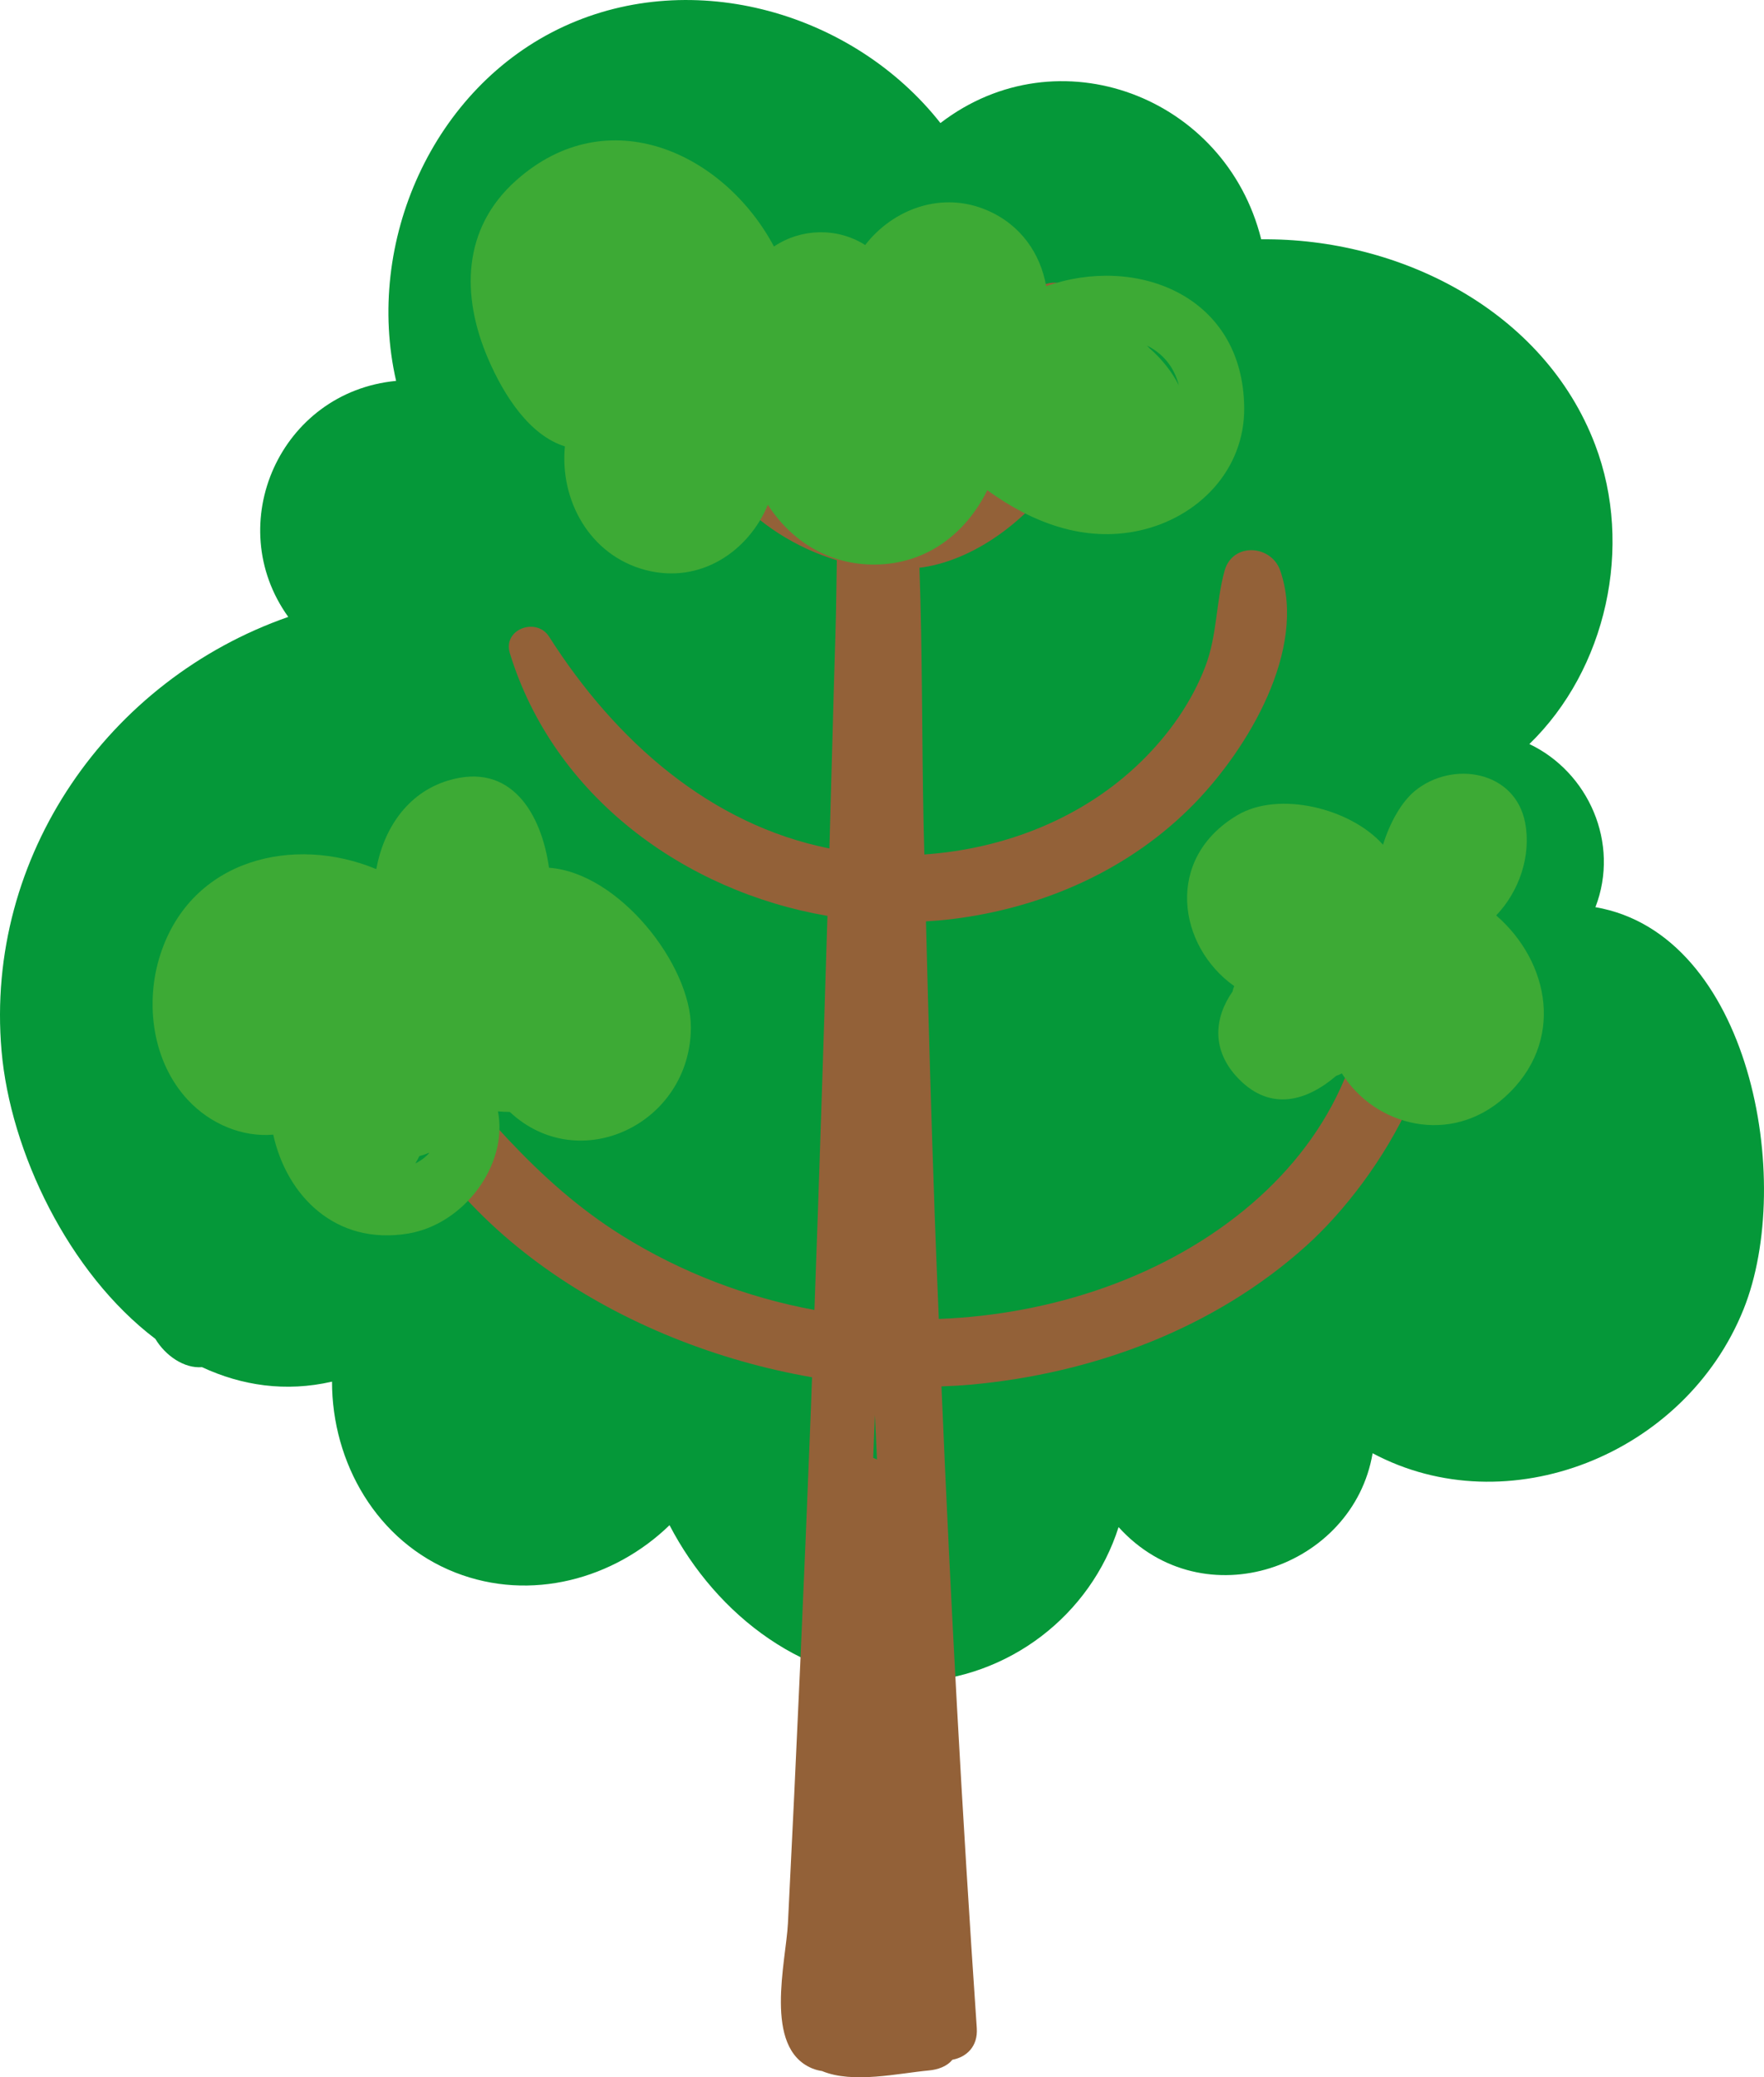 <?xml version="1.0" encoding="UTF-8" standalone="no"?>
<!-- Generator: Adobe Illustrator 17.0.0, SVG Export Plug-In . SVG Version: 6.00 Build 0)  -->

<svg
   xmlns:dc="http://purl.org/dc/elements/1.1/"
   xmlns:cc="http://creativecommons.org/ns#"
   xmlns:rdf="http://www.w3.org/1999/02/22-rdf-syntax-ns#"
   xmlns:svg="http://www.w3.org/2000/svg"
   xmlns="http://www.w3.org/2000/svg"
   xmlns:sodipodi="http://sodipodi.sourceforge.net/DTD/sodipodi-0.dtd"
   xmlns:inkscape="http://www.inkscape.org/namespaces/inkscape"
   version="1.1"
   id="Слой_1"
   x="0px"
   y="0px"
   width="121.911"
   height="143.532"
   viewBox="0 0 121.911 143.532"
   enable-background="new 0 0 1200 150"
   xml:space="preserve"
   sodipodi:docname="1.svg"
   inkscape:version="0.92.4 (5da689c313, 2019-01-14)"><defs
   id="defs91" /><sodipodi:namedview
   pagecolor="#ffffff"
   bordercolor="#666666"
   borderopacity="1"
   objecttolerance="10"
   gridtolerance="10"
   guidetolerance="10"
   inkscape:pageopacity="0"
   inkscape:pageshadow="2"
   inkscape:window-width="1920"
   inkscape:window-height="1017"
   id="namedview89"
   showgrid="false"
   inkscape:zoom="0.66939442"
   inkscape:cx="519.29027"
   inkscape:cy="-115.30072"
   inkscape:window-x="-8"
   inkscape:window-y="-8"
   inkscape:window-maximized="1"
   inkscape:current-layer="Слой_1"
   fit-margin-top="0"
   fit-margin-left="0"
   fit-margin-right="0"
   fit-margin-bottom="0" />

<g
   id="g26"
   transform="translate(-163.419,-2.635)">
	<path
   d="m 273.68,65.318 c 1.706,-4.427 -0.482,-9.33 -4.565,-11.272 5.318,-5.155 7.219,-13.648 4.544,-20.683 -3.53,-9.283 -13.523,-14.296 -23.077,-14.192 -2.459,-9.879 -14.037,-14.277 -22.169,-8.034 -5.99,-7.605 -17.03,-10.83 -26.031,-6.671 -9.084,4.197 -13.773,14.947 -11.588,24.487 -8.004,0.762 -12.066,9.884 -7.453,16.309 -12.419,4.334 -20.976,16.509 -19.817,29.966 0.603,6.998 4.645,15.384 10.631,19.919 0.701,1.169 2,2.056 3.224,1.954 2.741,1.273 5.77,1.737 8.986,1.001 -0.004,5.588 3.086,11.064 8.529,13.193 5.201,2.035 10.95,0.455 14.797,-3.274 3.249,6.246 9.494,11.078 16.809,10.841 6.652,-0.216 12.306,-4.662 14.224,-10.709 5.874,6.472 16.227,2.784 17.557,-5.104 9.291,4.962 21.586,0.142 25.639,-9.955 3.557,-8.859 0.468,-25.93 -10.24,-27.776 z"
   id="path16"
   inkscape:connector-curvature="0"
   style="fill:#059839" />
	<path
   d="m 261.997,66.794 c -0.649,-1.614 -3.424,-2.145 -3.834,0 -0.684,3.572 -0.371,6.95 -1.837,10.429 -1.407,3.34 -3.647,6.223 -6.388,8.579 -5.922,5.09 -13.899,7.676 -21.639,7.968 -0.092,-2.336 -0.194,-4.671 -0.276,-7.007 -0.241,-6.821 -0.439,-13.642 -0.609,-20.465 0.579,-0.034 1.157,-0.08 1.733,-0.149 6.327,-0.762 12.371,-3.412 16.844,-8.019 3.669,-3.78 7.776,-10.601 5.911,-16.056 -0.619,-1.81 -3.304,-1.983 -3.852,0 -0.602,2.18 -0.505,4.439 -1.323,6.593 -0.946,2.492 -2.541,4.73 -4.438,6.585 -4.011,3.921 -9.434,6.04 -14.989,6.425 -0.016,-0.722 -0.039,-1.444 -0.054,-2.166 -0.119,-5.852 -0.075,-11.763 -0.284,-17.648 0.092,-0.012 0.185,-0.02 0.276,-0.034 7.439,-1.15 15.181,-11.524 10.643,-18.795 -0.815,-1.305 -2.92,-1.117 -3.332,0.435 -0.659,2.479 -0.068,5.022 -0.941,7.506 -1.095,3.118 -3.622,5.585 -6.881,6.193 -0.139,-2.166 -0.321,-4.327 -0.581,-6.476 -0.123,-1.017 -0.91,-1.478 -1.638,-1.388 -0.612,-0.637 -1.933,-0.443 -2.163,0.532 -0.517,2.184 -0.775,4.452 -0.919,6.743 -3.55,-1.528 -6.075,-5.159 -8.102,-8.503 -0.651,-1.073 -2.252,-0.591 -2.305,0.624 -0.262,5.995 4.61,10.953 10.234,12.645 -0.03,1.719 -0.045,3.429 -0.097,5.104 -0.152,4.937 -0.276,9.875 -0.416,14.812 -8.202,-1.638 -14.762,-7.387 -19.372,-14.633 -0.875,-1.375 -3.225,-0.522 -2.713,1.144 3.047,9.909 12.069,16.455 21.949,18.147 -0.276,9.078 -0.571,18.154 -0.9,27.23 -4.693,-0.869 -9.208,-2.594 -13.299,-5.143 -5.966,-3.717 -10.073,-9.087 -14.522,-14.391 -0.952,-1.135 -2.907,0.078 -2.465,1.435 4.077,12.529 17.109,20.494 30.121,22.75 -0.027,0.702 -0.048,1.403 -0.075,2.105 -0.462,11.876 -0.993,23.749 -1.59,35.619 -0.134,2.671 -1.716,8.596 1.651,10.02 0.237,0.1 0.472,0.159 0.704,0.193 2.133,0.89 5.269,0.155 7.401,-0.042 0.578,-0.054 1.229,-0.261 1.606,-0.738 0.967,-0.178 1.777,-0.904 1.689,-2.19 -1.011,-14.768 -1.818,-29.549 -2.441,-44.337 0.672,-0.025 1.341,-0.06 2,-0.119 8.466,-0.761 16.857,-3.866 23.224,-9.607 5.241,-4.727 11.236,-14.586 8.289,-21.91 z m -38.231,36.577 c 0.038,-0.99 0.081,-1.981 0.118,-2.971 0.045,1.028 0.097,2.056 0.144,3.083 -0.086,-0.042 -0.172,-0.083 -0.262,-0.112 z"
   id="path18"
   inkscape:connector-curvature="0"
   style="fill:#936138" />
	<path
   d="m 201.36,62.593 c -0.511,-3.67 -2.589,-7.37 -6.999,-6.017 -2.826,0.867 -4.436,3.369 -4.937,6.112 -5.655,-2.355 -12.756,-0.751 -14.918,5.884 -1.094,3.357 -0.568,7.417 1.893,10.062 1.56,1.678 3.786,2.587 5.904,2.402 0.933,4.231 4.308,7.657 9.306,6.837 3.896,-0.64 6.943,-4.77 6.224,-8.446 0.272,0.025 0.545,0.037 0.819,0.041 4.815,4.495 12.494,0.814 12.514,-5.843 0.011,-4.306 -4.959,-10.683 -9.806,-11.032 z m -9.233,20.43 c 0.096,-0.163 0.188,-0.331 0.274,-0.507 0.24,-0.06 0.475,-0.145 0.707,-0.246 -0.242,0.291 -0.564,0.546 -0.981,0.753 z"
   id="path20"
   inkscape:connector-curvature="0"
   style="fill:#3daa35" />
	<path
   d="m 235.722,22.412 c -0.394,-2.223 -1.716,-4.214 -4.046,-5.231 -3.154,-1.376 -6.529,-0.112 -8.464,2.383 -1.946,-1.231 -4.432,-1.151 -6.305,0.103 -3.433,-6.44 -11.463,-10.239 -17.83,-4.554 -3.721,3.322 -3.795,7.957 -1.926,12.307 1.11,2.585 2.884,5.303 5.308,6.059 -0.361,3.684 1.683,7.525 5.583,8.545 3.782,0.99 7.118,-1.307 8.444,-4.51 1.59,2.466 4.191,4.168 7.437,4.13 3.605,-0.043 6.283,-2.212 7.729,-5.135 3.054,2.212 6.665,3.635 10.518,2.785 4.057,-0.895 7.263,-4.172 7.236,-8.459 -0.051,-7.857 -7.552,-10.611 -13.684,-8.423 z m 9.166,6.845 c -0.464,-0.919 -1.177,-1.825 -2.03,-2.563 -0.055,-0.06 -0.109,-0.121 -0.167,-0.179 1.058,0.527 1.862,1.43 2.197,2.742 z"
   id="path22"
   inkscape:connector-curvature="0"
   style="fill:#3daa35" />
	<path
   d="m 266.821,65.888 c 1.584,-1.654 2.436,-4.118 2.002,-6.4 -0.685,-3.607 -5.021,-4.324 -7.611,-2.21 -0.917,0.748 -1.727,2.162 -2.212,3.727 -2.228,-2.521 -7.197,-3.748 -10.066,-2.044 -5.071,3.012 -4.107,9.053 -0.22,11.809 -0.049,0.123 -0.089,0.248 -0.113,0.375 -1.256,1.795 -1.507,4.057 0.424,6.036 2.241,2.297 4.746,1.496 6.735,-0.205 0.135,-0.052 0.27,-0.104 0.396,-0.172 2.286,3.652 7.519,5.019 11.266,1.634 4.212,-3.806 3.074,-9.37 -0.601,-12.55 z"
   id="path24"
   inkscape:connector-curvature="0"
   style="fill:#3daa35" />
</g>






<g
   id="g76"
   transform="translate(-163.419,-2.635)">
</g>
<g
   id="g78"
   transform="translate(-163.419,-2.635)">
</g>
<g
   id="g80"
   transform="translate(-163.419,-2.635)">
</g>
<g
   id="g82"
   transform="translate(-163.419,-2.635)">
</g>
<g
   id="g84"
   transform="translate(-163.419,-2.635)">
</g>
<g
   id="g86"
   transform="translate(-163.419,-2.635)">
</g>
</svg>